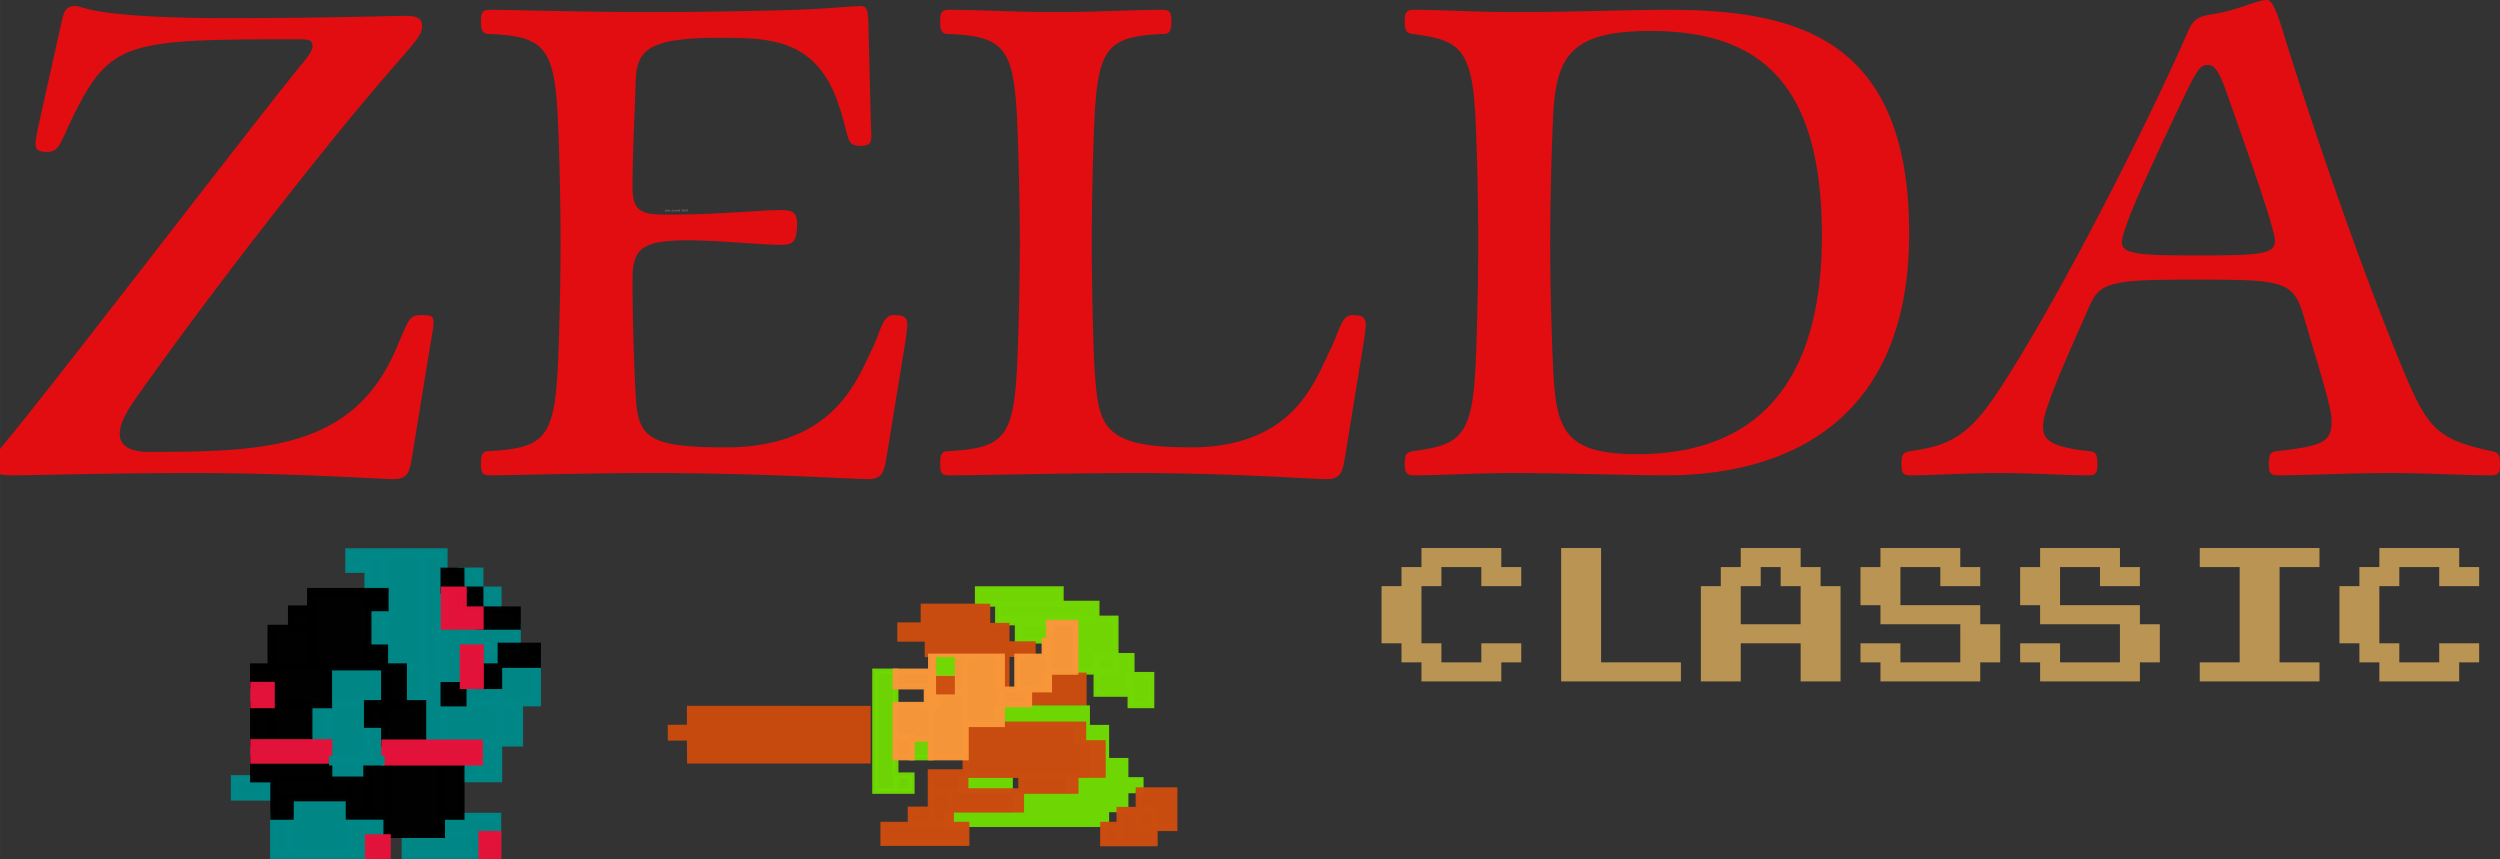 <svg height="152.507" viewBox="0 0 117.432 40.351" width="443.839" xmlns="http://www.w3.org/2000/svg">
    <rect x="0" y="0" width="117.432" height="40.351" fill="#333333" stroke="none"/>
    <g fill="#fff" fill-opacity=".5" stroke-width=".079">
        <path d="M31.279 9.877q0 .02-.005.032-.006.02-.021.02-.01 0-.021-.005-.014-.006-.015-.014l.01.002.018.004q.014 0 .02-.013.006-.011.006-.026 0-.011-.007-.03-.007-.02-.007-.028l.001-.004.004-.002q.006 0 .012.028.005.024.005.036zM31.34 9.893q0 .017-.01.026-.009.009-.025.009-.01 0-.014-.004-.005-.004-.005-.013 0-.013.016-.026.016-.012.03-.012.005 0 .007.007l.001.013zm-.01.004v-.004l-.001-.004-.009.01-.005.004v-.005l.003-.005q-.007 0-.015.006-.007.006-.007.013 0 .005.005.005.01 0 .019-.005.01-.006.01-.015zM31.406 9.9q0 .008-.006.017-.007.011-.014.011l-.004-.002-.001-.005q0-.003.006-.009.006-.006.006-.008V9.9q-.013.003-.025.014-.012.011-.019.012l-.001-.007.002-.009.005-.008.012-.019.01-.019.012-.02.003-.003.005-.003q.002 0 .003.002l.001.004q0 .005-.007.014l-.013.017q-.007.011-.007.02v.002l.01-.005q.007-.003.012-.003t.007.003q.003.003.003.009zM31.48 9.89q0 .011-.006.023-.006.014-.014.02l-.003-.006-.001-.005q0-.003.008-.016.003-.006.003-.01v-.002l-.02.01-.03.018-.004-.002-.001-.004q0-.003.01-.022l.012-.02.003.007v.014l.024-.013q.009-.005.012-.005.002 0 .004.005l.002.008zM31.617 9.921q0 .003-.002.004l-.006.001h-.007l-.012-.001h-.018l-.012.001q-.01 0-.01-.01 0-.009.007-.026l.012-.032.01-.028.002-.003q.001-.002.003-.002.003 0 .005.004l.002.008q0 .006-.006.019l-.013.026q-.007.014-.007.022 0 .004.004.006l.007.001h.012l.011-.001q.007 0 .012.002.006.003.006.009zM31.676 9.893q0 .017-.01.026-.009.009-.025.009-.01 0-.014-.004-.005-.004-.005-.013 0-.013.016-.026.016-.012.03-.012.005 0 .007.007l.001.013zm-.01.004v-.004l-.001-.004-.009.01-.005.004v-.005l.003-.005q-.007 0-.015.006-.007.006-.007.013 0 .005.005.005.01 0 .019-.005.01-.006.01-.015zM31.743 9.89q0 .005-.003.01-.002.007-.006.01v-.017l-.003-.001q-.008 0-.019.011l-.024.026h-.002l-.003-.001q0-.006.004-.013l.01-.02q0-.005.002-.007l.001-.005.003-.005.005-.003.001.019.01-.01q.008-.005.013-.005.005 0 .008.003t.003.008zM31.821 9.872q0 .007-.018.017-.017.01-.025.01-.003 0-.005-.002v-.011q.01 0 .019-.003.008-.003.015-.01-.005-.003-.01-.003-.011 0-.024.01-.015.01-.015.02t.015.014l.026.004q.015.002.015.008 0 .002-.005.004-.006.002-.014.002-.02 0-.032-.006-.015-.008-.015-.026 0-.02.019-.03.016-.01.037-.01.006 0 .01.003.007.003.007.009zM31.884 9.843q0 .003-.008.015-.009.01-.009.017 0 .003.004.006.008.007.008.009l-.002.004q0 .002-.003.002l-.005-.002-.008-.006-.004.007-.006.012-.005.015q-.004.01-.01.01v-.004q0-.012.007-.027l.008-.015q-.013-.007-.028-.007 0-.006.003-.009.002-.003.008-.003l.013.002.008.002q.003 0 .009-.01.013-.023.017-.026l.002.004.001.004zM31.943 9.9q0 .008-.006.017-.007.011-.014.011-.002 0-.003-.002-.002-.002-.002-.005t.006-.009q.006-.006.006-.008V9.9q-.013.003-.025.014-.012.011-.019.012v-.007l.001-.009.005-.008.012-.019.01-.019.012-.02.004-.003.005-.003.002.002.001.004q0 .005-.007.014l-.013.017q-.007.011-.007.02v.002l.01-.005q.007-.003.012-.003t.007.003q.003.003.003.009zM32.073 9.848q0 .007-.008.02l-.016.023-.015.02.012.003q.012.003.012.013l-.01.001h-.002v-.001h-.014l-.009.001q-.004 0-.007-.002t-.003-.006q0-.003.013-.019l.023-.03q.012-.016.012-.022 0-.002-.002-.003h-.006q-.003 0-.012.005-.005.003-.008.003h-.002l-.002-.002-.001-.003q0-.007.012-.012.011-.005.02-.005.006 0 .01.005.003.004.003.011zM32.169 9.877q0 .019-.021.034-.02.013-.04.013-.01 0-.015-.005-.006-.005-.006-.015 0-.021.019-.037.018-.015.04-.015.011 0 .017.007.005.007.005.018zm-.01.004q0-.007-.008-.011-.007-.003-.015-.003-.013 0-.026.012-.014.012-.014.024 0 .005.002.007.003.002.009.002.015 0 .032-.009.02-.01.02-.024zM32.241 9.848q0 .007-.008.02l-.016.023-.015.02.012.003q.012.003.012.013l-.01.001h-.001v-.001H32.2l-.01.001q-.004 0-.007-.002t-.003-.006q0-.003.013-.019l.023-.03q.012-.016.012-.022l-.001-.003h-.006q-.003 0-.013.005l-.007.003h-.003l-.002-.002-.001-.003q0-.007.013-.012.01-.005.019-.005.006 0 .01.005.003.004.003.011zM32.314 9.848q0 .007-.008.02l-.016.023-.015.02.012.003q.012.003.012.013l-.01.001h-.001v-.001h-.014l-.01.001q-.004 0-.007-.002-.002-.002-.002-.006 0-.003.012-.019l.023-.03q.012-.016.012-.022l-.001-.003h-.006q-.003 0-.013.005l-.007.003h-.003l-.002-.002-.001-.003q0-.007.013-.012.01-.005.019-.005.006 0 .01.005.003.004.003.011z"/>
    </g>
    <g fill="#e20d11" stroke-width=".265">
        <path d="M20.364 15.193c0-.355-.072-.39-.575-.39-.575 0-.575.177-1.187 1.596-2.013 4.686-6.183 4.828-11.612 4.828-.755 0-1.366-.213-1.366-.852 0-.497.36-1.1.755-1.668 4.027-5.68 8.197-10.862 9.671-12.673 3.272-4.01 3.775-4.188 3.775-4.827 0-.39-.324-.462-.791-.462-.683 0-3.81.107-8.34.107C7.53.852 5.84.71 4.868.568 3.934.426 3.755.284 3.54.284c-.467 0-.54.284-.647.745L1.849 5.715c-.108.497-.18.852-.18 1.03 0 .248.072.39.54.39.647 0 .61-.497 1.438-2.094C5.265 1.917 6.307 1.846 14 1.846c.431 0 .683 0 .683.32 0 .177-.18.46-.396.71C12.491 5.04 3.323 17.002.843 20.055-.02 21.156-.2 21.156-.2 21.83c0 .462.216.497.719.497 1.366 0 4.278-.106 8.592-.106 4.746 0 8.7.284 9.384.284.719 0 .755-.39.898-1.278l.827-5.076c.036-.213.144-.781.144-.958zM42.618 15.264c0-.426-.252-.462-.647-.462-.54 0-.611.817-1.007 1.597-.719 1.456-1.797 4.615-6.867 4.615-3.774 0-4.134-.497-4.242-2.52-.072-1.35-.144-3.55-.144-5.325 0-1.49.396-1.881 2.66-1.881 1.295 0 3.38.213 4.35.213.54 0 .72-.178.72-.994 0-.568-.252-.639-.791-.639-.899 0-2.876.213-5.213.213-1.222 0-1.726-.07-1.726-1.278 0-1.81.108-3.372.144-4.863.036-1.49.396-2.165 3.883-2.165 2.3 0 4.494 0 5.572 2.91.647 1.775.36 2.166 1.115 2.166.431 0 .503-.142.503-.462 0-.213-.036-.923-.036-1.206L40.784.887c-.036-.284 0-.603-.36-.603-.25 0-1.51.106-2.228.142-1.294.07-4.89.142-7.802.142S24.031.46 23.024.46c-.395 0-.431.142-.431.568 0 .462.108.568.396.568 2.516.107 3.02.604 3.2 3.692.071 1.242.143 4.082.143 6.105 0 2.024-.072 4.899-.144 6.106-.18 3.088-.683 3.55-3.2 3.691-.287 0-.395.107-.395.568 0 .426.036.568.431.568 1.115 0 4.458-.106 7.514-.106 2.66 0 4.997.07 6.795.142 1.762.07 3.02.142 3.451.142.72 0 .755-.39.9-1.278l.826-5.076c.036-.213.108-.71.108-.887zM64.153 15.264c0-.426-.252-.462-.647-.462-.504 0-.612.817-1.007 1.597-.72 1.456-1.69 4.615-6.58 4.615-4.098 0-4.313-.958-4.493-3.514-.072-.994-.144-4.082-.144-6.106 0-2.023.072-4.863.144-6.105.18-3.088.683-3.585 3.2-3.692.287 0 .395-.106.395-.568 0-.426-.036-.568-.431-.568-1.33 0-3.092.107-4.998.107-1.905 0-3.667-.107-4.997-.107-.395 0-.431.142-.431.568 0 .462.108.568.395.568 2.517.107 3.02.604 3.2 3.692.072 1.242.144 4.082.144 6.105 0 2.024-.072 4.899-.144 6.106-.18 3.088-.683 3.55-3.2 3.691-.287 0-.395.107-.395.568 0 .426.036.568.431.568 1.726 0 5.25-.106 8.736-.106 2.301 0 4.35.07 5.932.142 1.582.07 2.66.142 3.056.142.72 0 .755-.39.899-1.278l.827-5.076c.036-.213.108-.71.108-.887zM89.678 10.968C89.678 1.81 84.429.461 78.353.461c-1.977 0-4.35.107-7.226.107-1.905 0-3.38-.107-4.71-.107-.395 0-.43.178-.43.568 0 .462.107.533.395.568 2.085.284 2.732.604 2.912 3.692.072 1.242.144 4.082.144 6.105 0 2.024-.072 4.899-.144 6.106-.18 3.088-.827 3.408-2.912 3.691-.288.071-.396.107-.396.568 0 .39.036.568.432.568 1.33 0 2.804-.106 4.71-.106 2.372 0 5.32.106 7.154.106 4.997 0 11.396-2.023 11.396-11.359zm-4.098.107c0 8.058-4.135 10.258-8.665 10.258-3.415 0-3.81-1.135-3.954-3.904a138.648 138.648 0 0 1-.144-6.035c0-2.023.072-4.614.144-6.034.144-2.804.934-3.905 4.566-3.905 5.177 0 8.053 2.485 8.053 9.62zM117.432 21.76c0-.462-.108-.498-.395-.569-2.768-.603-3.056-1.1-4.494-4.65-2.193-5.395-4.422-12.175-5.357-15.228C106.9.39 106.683 0 106.503 0c-.503 0-1.33.461-2.409.639-.647.106-1.006.142-1.294.78-1.905 4.402-5.896 12.176-8.484 16.258-1.582 2.52-2.373 3.23-4.602 3.514-.288.071-.396.107-.396.568 0 .426.036.568.432.568 1.114 0 2.516-.106 4.134-.106 1.762 0 2.984.106 4.207.106.395 0 .431-.142.431-.568 0-.461-.108-.532-.395-.568-1.978-.212-2.158-.603-2.158-1.206 0-.746 1.187-3.373 2.23-5.715.467-1.03 1.15-1.136 4.817-1.136 4.278 0 4.71.035 5.213 1.775.647 2.236 1.294 4.188 1.294 4.863 0 .994-.395 1.171-2.552 1.42-.288.035-.396.106-.396.567 0 .426.036.568.431.568 1.439 0 3.164-.106 5.213-.106 1.906 0 3.452.106 4.782.106.395 0 .431-.142.431-.568zm-10.57-10.437c0 .64-.826.675-3.63.675-2.589 0-3.56-.036-3.56-.604 0-.71 1.474-3.798 2.733-6.46.827-1.74.934-1.881 1.33-1.881.467 0 .719.923 1.15 2.13 1.007 2.84 1.978 5.643 1.978 6.14z"/>
    </g>
    <g fill="#ba9453" stroke-width=".265">
        <path d="M66.77 32.008v-.895h-.938v-.895h-.937v-2.685h.937v-.896h.938v-.895h3.75v.895h.937v.896h-1.875v-.896h-1.875v.896h-.937v2.685h.937v.895h1.875v-.895h1.875v.895h-.937v.895zM73.332 32.008v-6.266h1.875v5.37h3.75v.896zM84.58 29.323v-1.79h-.937v-.896h-.937v.896h-.938v1.79zm-4.686 2.685v-4.475h.937v-.896h.937v-.895h2.813v.895h.937v.896h.937v4.475h-1.874v-1.79h-2.813v1.79zM88.33 32.008v-.895h-.937v-.895h1.875v.895h2.812v-1.79h-3.75v-.895h-.937v-1.79h.937v-.896h3.75v.895h.937v.896h-1.874v-.896h-1.875v1.79h3.75v.896h.937v1.79h-.938v.895zM95.83 32.008v-.895h-.938v-.895h1.875v.895h2.812v-1.79h-3.75v-.895h-.937v-1.79h.938v-.896h3.75v.895h.937v.896h-1.875v-.896h-1.875v1.79h3.75v.896h.937v1.79h-.937v.895zM103.329 32.008v-.895h1.875v-4.476h-1.875v-.895h5.624v.895h-1.875v4.476h1.875v.895zM111.766 32.008v-.895h-.938v-.895h-.937v-2.685h.937v-.896h.938v-.895h3.75v.895h.937v.896h-1.875v-.896h-1.875v.896h-.937v2.685h.937v.895h1.875v-.895h1.875v.895h-.938v.895z"/>
    </g>
    <g stroke-width="12.998">
        <path d="M40.895 35.865h-8.621l-.008-1.077-.9.001v-.746h.9l-.001-.89 8.63.004z" fill="#c94b0e" opacity=".98"/>
        <path d="M546.655 353.343h42.317v43.978h-42.317zm-36.17 85.316h36.074v37.276h-36.074zm-45.602-243.907h45.602v281.183h-45.602z" fill="#6fd903" fill-opacity=".98" opacity=".98" stroke="#6fd903" stroke-opacity=".98" transform="matrix(.021 0 0 .02 31.346 27.64)"/>
        <path d="M783.762 80.034h76.391v42.836h-76.39zm-44.149-10.61h173.395v10.808H739.613zm296.33 133.158h46.835v72.242h-46.835zm-76.079-44.436h78.747v89.864h-78.747zm-46.856-87.764h89.778V195.96h-89.778zM739.66 35.369h220.51v34.965h-220.51zm-45.208-34h185.613v34.965H694.453z" fill="#72d804" opacity=".98" stroke="#72d804" transform="matrix(.021 0 0 .02 31.346 27.64)"/>
        <path d="M47.946 32.442h.913v.709h-.913zm.913-.848h2.182v1.557h-2.182zm-2.163-.728h.722v1.583h-.722zm.722-.743h1.23v.74h-1.23zm-.905-.865h.905v1.608h-.905zm-3.267-.903h.191v.906h-.191zm-1.097.881h1.3v.905h-1.3zm1.288-.88h3.076v2.51h-3.076z" fill="#cb4d10" opacity=".98"/>
        <path d="M44.358 38.146h3.218v.701h-3.218zm.664-1.642h2.554v.751h-2.554zm5.051-.007h1.165v.811h-1.165zm-2.497.758h3.662v1.592h-3.662zm5.385-.75h.755v.756h-.755zm-1.014-.902h1.057v2.549h-1.057zm-1.522-1.513h.813v.884h-.813zm.772-.04h.901v4.797h-.901zm-4.5-.916h4.5v.956h-4.5z" fill="#6fd903" opacity=".98"/>
        <path d="M974.653 554.573h36.594v44.47h-36.594zm36.594-35.087h79.029v79.558h-79.03zm42.824-45.87h80.372v89.71h-80.372zM544.19 518.971h44.863v35.625H544.19zm-61.047 35.625H669.15v43.731H483.143zm105.91-78.782h45.515v78.782h-45.515zm0-44.552h77.879v44.552h-77.879zm45.515 44.552h156.906v44.056H634.568zm156.906-37.54h121.787v37.54H791.474zm138.935-75.338h43.671v75.339h-43.67zm-263.477-43.782h263.477v119.491H666.932z" fill="#cb4d10" opacity=".98" stroke="#cb4d10" transform="matrix(.021 0 0 .02 31.346 27.64)"/>
        <path d="M580.07 229.999h24.34v45.747h-24.34zm-69.585-35.247h88.678v36.004h-88.678zm79.178-35.15h78.062v87.177h-78.062zm-79.427 187.183h36.64v50.536h-36.64zm0-73.822h79.275v80.524h-79.275zm78.736-26.184h78.753v150.542h-78.753zm254.73-123.91h10.331v36.733h-10.33zm9.491-42.637h59.815v115.967h-59.815zm-70.678 79.37h71.518v78.026h-71.518zm-33.944 77.365h60.931v35.718h-60.93zm-81.639-77.365h81.64v159.553h-81.64z" fill="#f89739" opacity=".98" stroke="#f89739" transform="matrix(.021 0 0 .02 31.346 27.64)"/>
        <path d="M43.97 30.864h.882v.866h-.882z" fill="#6fd903" opacity=".98"/>
        <path d="M43.97 31.753h.882v.867h-.882z" fill="#cb4d10" fill-opacity=".98" opacity=".98"/>
    </g>
    <g stroke-width="1.98">
        <path d="M.028 63.813h11.11v5.173H.028zM58.3 74.399h15.806v5.105H58.3zm-10.218 5.105h21.524V85.4H48.082zm-37.01-5.12h4.684V85.4h-4.683zm26.62-.029h5.293v6.07h-5.294zm-5.337 0h5.336V85.4h-5.336zm-16.599-5.267h16.599v16.311H15.756zm21.54-20.557h5.658v10.415h-5.659zm-16.287-5.84h5.53v10.997h-5.53zm5.53 0h10.935v21.52H26.539zm0-10.329h15.753v10.33H26.539zm37.252 25.89h5.112v5.581h-5.112zm5.112-4.471h5.475v10.052h-5.475zm5.475-11.263h5.87v11.263h-5.87zm-10.021-4.903h10.02V42.5h-10.02zM59.02 42.5h15.358v11.282H59.02zm15.358-10.835h10.909v10.835h-10.91zM63.774 5.414h5.329v5.353h-5.329zm5.329 5.353h5.102v5.575h-5.102zm.057 15.789h5.917v5.806H69.16zm-4.803-5.62h15.259v6.076h-15.26zm-6.494 0h6.494v16.68h-6.494zM32.223-.01h5.383v4.945h-5.382zm5.383 0h4.686v11.17h-4.686zm-.608 15.752h5.446v11.315h-5.446zm10.587 16.62h5.43v10.65h-5.43zM42.292-.01h10.723v32.372H42.292zm10.723 0h6.005v53.79h-6.005z" fill="#088" opacity=".98" stroke="#088" transform="matrix(.167 0 0 .167 11.002 25.92)"/>
        <path d="M59.014 5.46h4.76v5.307h-4.76zm4.76 5.307h5.329v5.575h-5.329zm5.329 5.575h10.513v4.594H69.103zm5.974 10.214h10.21v5.108h-10.21zm-5.917 5.806h5.218v5.253H69.16zm-10.14 5.253h5.337V42.5H59.02zM36.998 27.057h5.294v5.305h-5.294zm.476 15.635h5.48v5.839h-5.48zm4.818-10.33h5.293v10.65h-5.293zm0 10.33h10.723V53.78H42.292zM26.546 64.21h5.809v4.983h-5.809zm5.809 0h5.119v10.144h-5.12zm4.94-5.265h5.69v15.41h-5.69zm21.005-.694h5.49V74.4H58.3zm-15.346 0H58.3v21.252H42.954zM11.138 69.194h4.618v5.19h-4.618zm0-5.381h15.408v5.381H11.138zM5.441 58.62h21.16v5.255H5.44zm0-15.612h4.916v10.673H5.44zm4.916 0h10.652v10.679H10.357zM5.44 32.362h4.916v5.205H5.44zm10.661-16.305h6.487v5.447h-6.487zm-5.745 5.447h12.232v10.858H10.357zm0 10.858h16.182V43.01H10.357zM21.47 11.161h16.135v21.201H21.47zm16.135 0h4.838v4.58h-4.838z" opacity=".98" stroke="#000" transform="matrix(.167 0 0 .167 11.002 25.92)"/>
        <path d="M42.353 58.252h26.611v.88H42.353zm0-4.471h.662v4.471h-.662zM5.503 37.567h4.915v5.442H5.502zm0 16.12H26.6v4.934H5.502zm32.25 26.738h5.293V85.4h-5.294zm31.914-.92h4.5v5.894h-4.5zM43.015 53.78h25.95v4.471h-25.95zm21.403-26.769h4.803v10.603h-4.803zm0-10.67h4.746v4.594h-4.746zm-5.343-5.575h5.343v10.17h-5.343z" fill="#e4133a" opacity=".98" stroke="#e4133a" transform="matrix(.167 0 0 .167 11.002 25.92)"/>
        <path d="M27.65 58.34h13.648v.782H27.65z" fill="#088" opacity=".98" stroke="#088" transform="matrix(.167 0 0 .167 11.002 25.92)"/>
    </g>
</svg>
